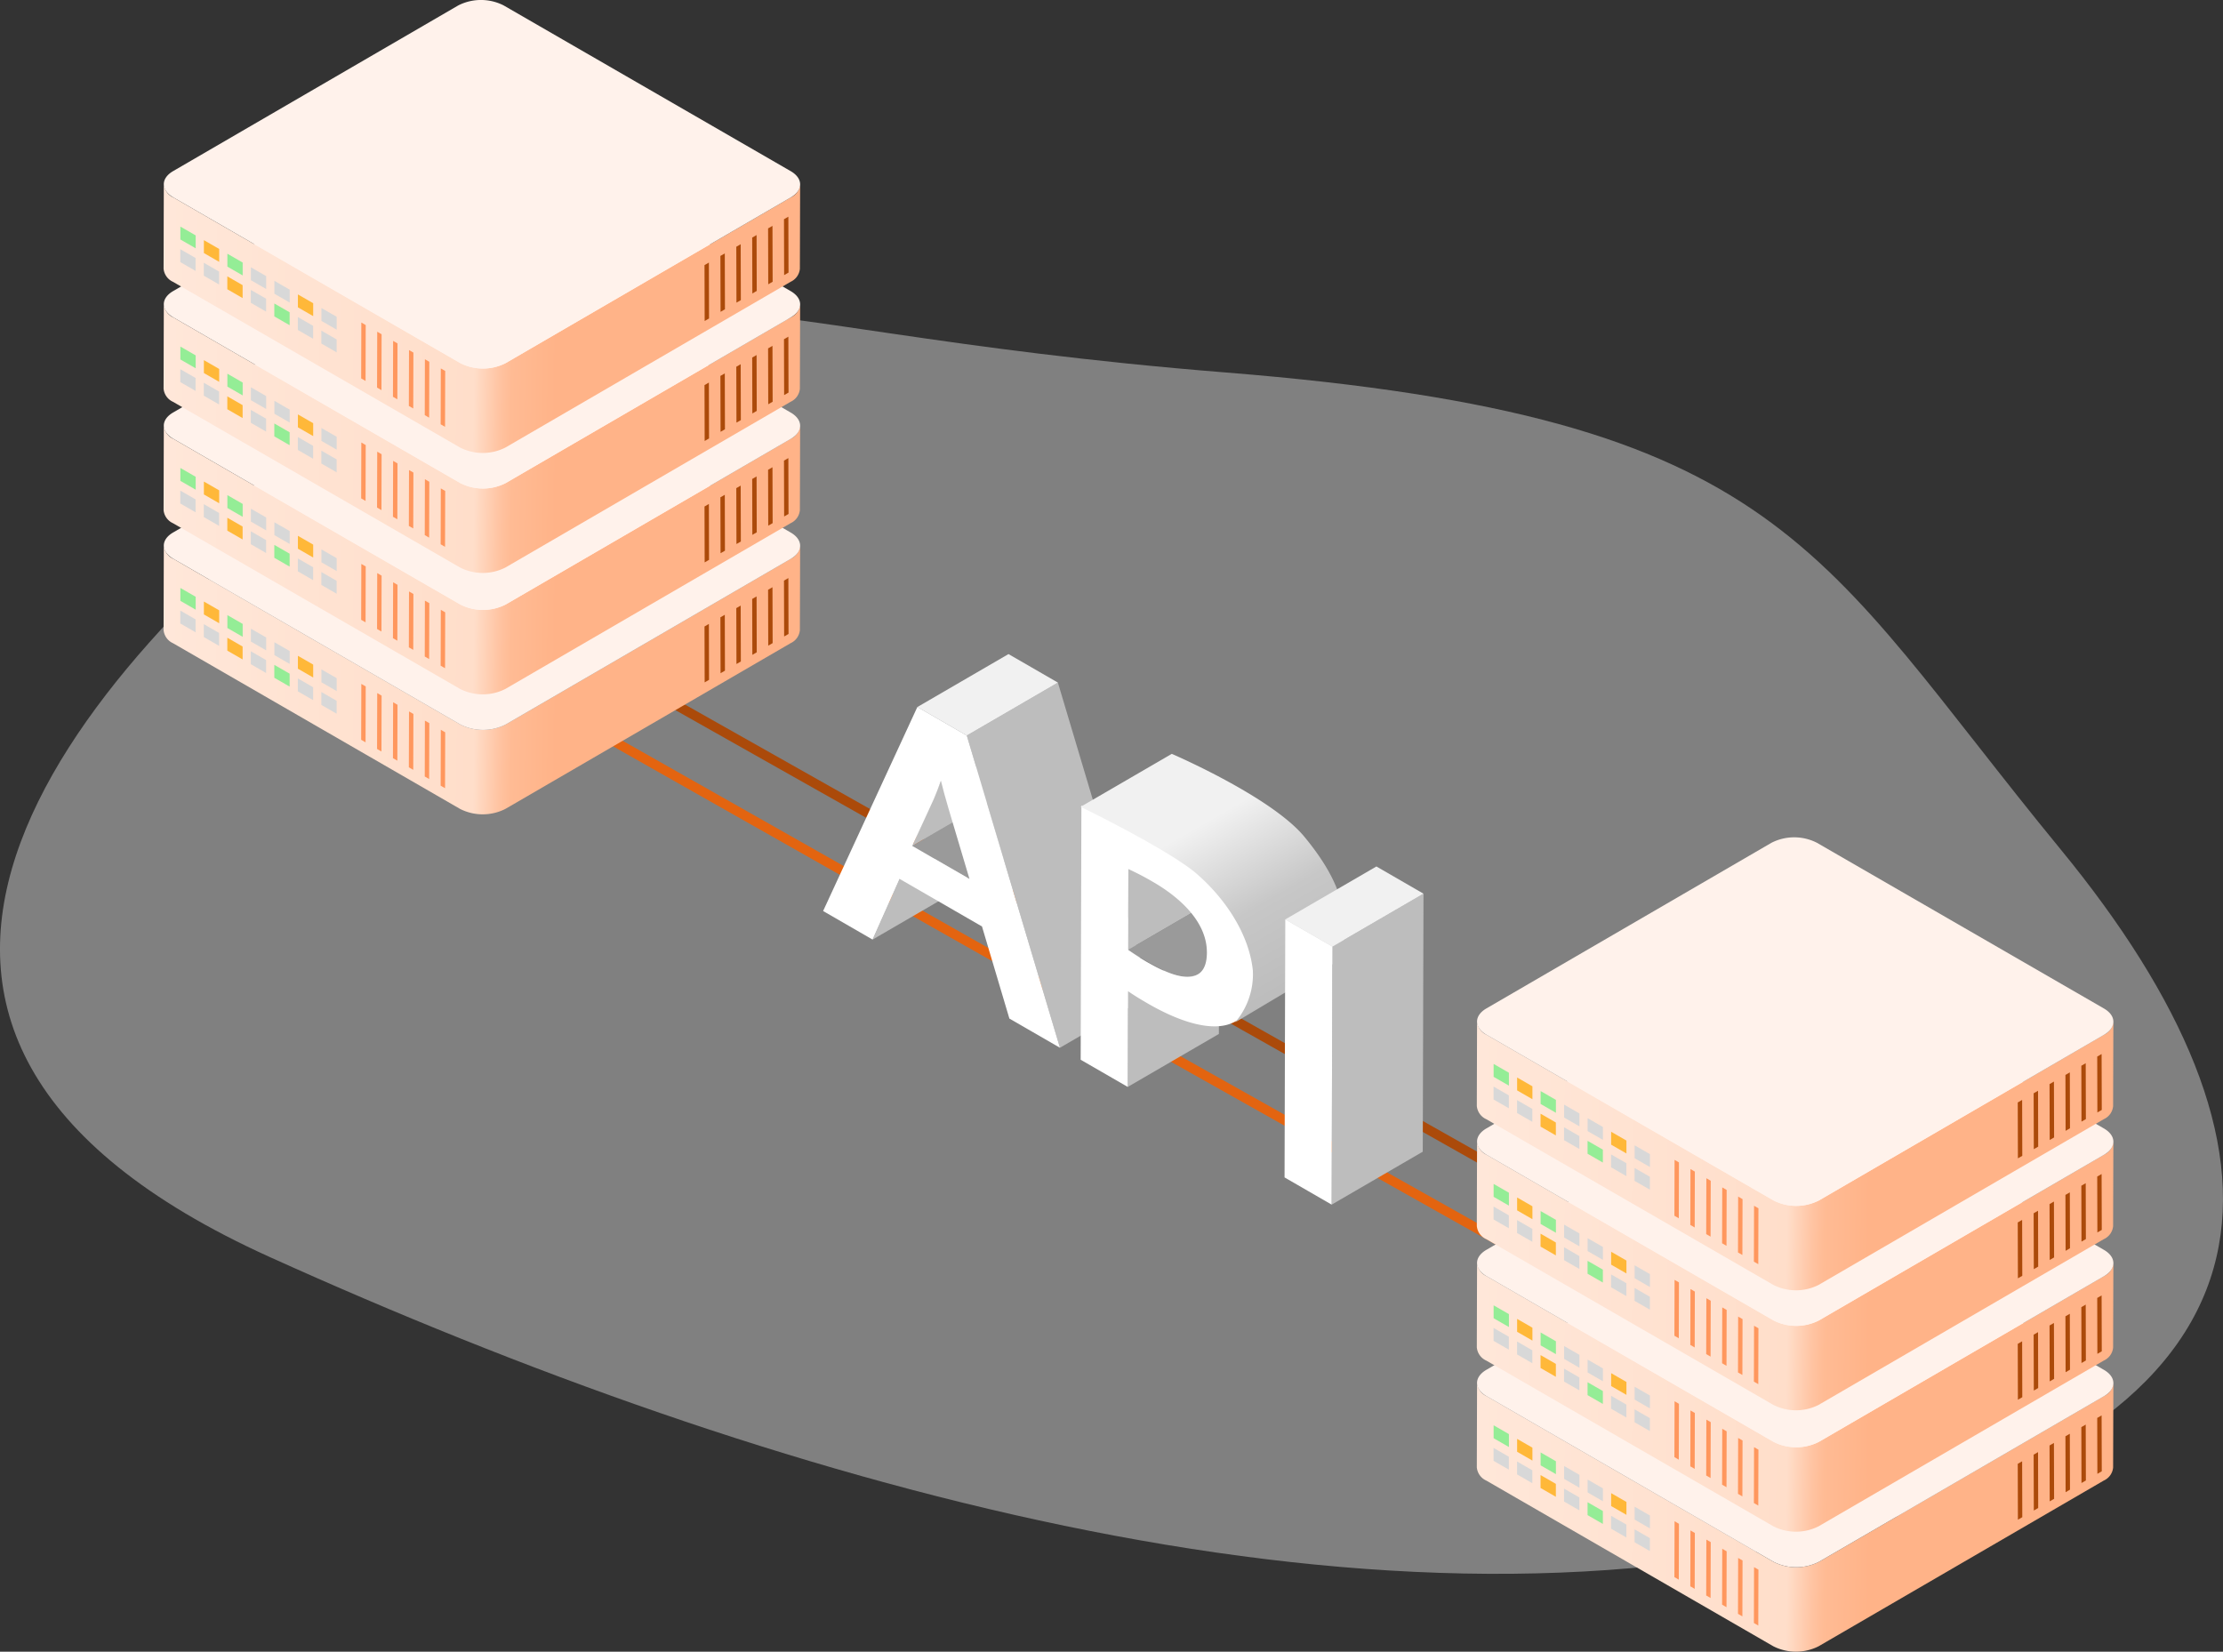 <svg xmlns="http://www.w3.org/2000/svg" xmlns:xlink="http://www.w3.org/1999/xlink" width="232.578" height="172.819" viewBox="0 0 232.578 172.819">
  <rect x="0" y="0" width="232.578" height="172.819" fill="#333333" stroke="none"/>
  <defs>
    <linearGradient id="linear-gradient" y1="0.24" x2="0.62" y2="0.244" gradientUnits="objectBoundingBox">
      <stop offset="0" stop-color="#ffe7d9"/>
      <stop offset="0.791" stop-color="#ffdeca"/>
      <stop offset="0.858" stop-color="#ffc3a1"/>
      <stop offset="0.887" stop-color="#ffbb94"/>
      <stop offset="1" stop-color="#ffb388"/>
    </linearGradient>
    <linearGradient id="linear-gradient-9" x1="0.5" y1="0.235" x2="0.867" y2="0.88" gradientUnits="objectBoundingBox">
      <stop offset="0" stop-color="#f1f1f1"/>
      <stop offset="0.502" stop-color="#c7c7c7"/>
      <stop offset="1" stop-color="#bbb"/>
    </linearGradient>
  </defs>
  <g id="img_api_integration" transform="translate(-6800.761 -110)">
    <path id="Path_101304" data-name="Path 101304" d="M-2241.612,974.538c-25.587-31.155-28.608-45.17-87.307-49.864s-60.513-15.529-91.015,8.357-61.351,60.532-9.007,84.2,114.69,41.649,163.884,28.936S-2216.025,1005.693-2241.612,974.538Z" transform="translate(9257.938 -775.699)" fill="#f2f2f2" opacity="0.4"/>
    <g id="Group_23700" data-name="Group 23700">
      <path id="Path_101297" data-name="Path 101297" d="M3807.841-7941.037,3903.4-7887.1" transform="translate(3061.232 8123.439)" fill="none" stroke="#ab4a0a" stroke-width="1"/>
      <path id="Path_101298" data-name="Path 101298" d="M3807.841-7941.037l38.232,21.509" transform="translate(3111.744 8159.487)" fill="none" stroke="#e36410" stroke-linecap="round" stroke-width="1"/>
      <path id="Path_101303" data-name="Path 101303" d="M3807.841-7941.037l49.235,27.893" transform="translate(3054.42 8127.058)" fill="none" stroke="#e36410" stroke-linecap="round" stroke-width="1"/>
      <g id="Group_23695" data-name="Group 23695" transform="translate(6955.271 197.613)">
        <g id="Group_23691" data-name="Group 23691" transform="translate(0 37.811)">
          <path id="Path_100710" data-name="Path 100710" d="M1164.817,884.529l-.026,8.835a1.669,1.669,0,0,1-.977,1.366l-29.829,17.336a5.238,5.238,0,0,1-4.75,0l-30.025-17.334a1.682,1.682,0,0,1-.991-1.386l.025-8.83a1.679,1.679,0,0,0,.991,1.382l30.025,17.336a5.238,5.238,0,0,0,4.75,0l29.829-17.336A1.669,1.669,0,0,0,1164.817,884.529Z" transform="translate(-1098.219 -865.241)" fill="url(#linear-gradient)"/>
          <path id="Path_100711" data-name="Path 100711" d="M1163.971,773.451c1.317.76,1.323,1.992.015,2.752l-29.83,17.335a5.235,5.235,0,0,1-4.75,0L1099.38,776.2c-1.316-.76-1.322-1.992-.016-2.751l29.83-17.335a5.235,5.235,0,0,1,4.751,0Z" transform="translate(-1098.364 -755.546)" fill="#fff2eb"/>
          <path id="Path_101300" data-name="Path 101300" d="M3703.315,8512.648l.017-5.847.459.265-.016,5.848Zm-1.663-.96.016-5.847.46.266-.017,5.847Zm-1.664-.96.017-5.847.46.265-.016,5.848Zm-1.663-.96.017-5.847.459.265-.017,5.847Zm-1.663-.961.017-5.847.459.266-.016,5.848Zm-1.663-.96.017-5.847.459.266-.016,5.847Z" transform="translate(-3674.327 -8468.253)" fill="#ff975d" stroke="rgba(0,0,0,0)" stroke-width="1"/>
          <path id="Path_101299" data-name="Path 101299" d="M3695,8507.066l.459-.266.016,5.847-.459.265Zm1.663-.961.46-.265.016,5.847-.459.266Zm1.663-.96.46-.266.017,5.848-.46.265Zm1.663-.96.459-.265.017,5.847-.459.266Zm1.663-.96.459-.266.017,5.847-.46.266Zm1.663-.96.459-.266.017,5.847-.46.266Z" transform="translate(-3638.406 -8479.326)" fill="#ab4a0a" stroke="rgba(0,0,0,0)" stroke-width="1"/>
          <path id="Path_100724" data-name="Path 100724" d="M1208.685,971.2l0,1.35,1.6.921,0-1.35Z" transform="translate(-1192.173 -938.974)" fill="#d8d8d8"/>
          <path id="Path_100725" data-name="Path 100725" d="M1192.231,961.7l0,1.35,1.6.921,0-1.35Z" transform="translate(-1178.178 -930.894)" fill="#ffb839"/>
          <path id="Path_100726" data-name="Path 100726" d="M1175.777,952.2l0,1.35,1.6.921,0-1.35Z" transform="translate(-1164.183 -922.814)" fill="#d8d8d8"/>
          <path id="Path_100727" data-name="Path 100727" d="M1159.32,942.7l0,1.35,1.6.922,0-1.35Z" transform="translate(-1150.185 -914.732)" fill="#d8d8d8"/>
          <path id="Path_100728" data-name="Path 100728" d="M1142.866,933.2l0,1.35,1.6.922,0-1.35Z" transform="translate(-1136.19 -906.652)" fill="#94ed96"/>
          <path id="Path_100729" data-name="Path 100729" d="M1126.412,923.7l0,1.35,1.6.922,0-1.35Z" transform="translate(-1122.195 -898.572)" fill="#ffb839"/>
          <path id="Path_100730" data-name="Path 100730" d="M1109.958,914.2l0,1.35,1.6.922,0-1.35Z" transform="translate(-1108.2 -890.492)" fill="#94ed96"/>
          <path id="Path_100731" data-name="Path 100731" d="M1208.64,987.02l0,1.351,1.6.921,0-1.351Z" transform="translate(-1192.134 -952.426)" fill="#d8d8d8"/>
          <path id="Path_100732" data-name="Path 100732" d="M1192.186,977.52l0,1.351,1.6.921,0-1.351Z" transform="translate(-1178.14 -944.346)" fill="#d8d8d8"/>
          <path id="Path_100733" data-name="Path 100733" d="M1175.732,968.021l0,1.351,1.6.921,0-1.351Z" transform="translate(-1164.145 -936.266)" fill="#94ed96"/>
          <path id="Path_100734" data-name="Path 100734" d="M1159.275,958.519l0,1.351,1.6.922,0-1.351Z" transform="translate(-1150.147 -928.185)" fill="#d8d8d8"/>
          <path id="Path_100735" data-name="Path 100735" d="M1142.821,949.02l0,1.351,1.6.922,0-1.351Z" transform="translate(-1136.152 -920.105)" fill="#ffb839"/>
          <path id="Path_100736" data-name="Path 100736" d="M1126.367,939.52l0,1.351,1.6.922,0-1.351Z" transform="translate(-1122.157 -912.025)" fill="#d8d8d8"/>
          <path id="Path_100737" data-name="Path 100737" d="M1109.913,930.02l0,1.351,1.6.922,0-1.351Z" transform="translate(-1108.162 -903.945)" fill="#d8d8d8"/>
        </g>
        <g id="Group_23692" data-name="Group 23692" transform="translate(0 25.257)">
          <path id="Path_100710-2" data-name="Path 100710" d="M1164.817,884.529l-.026,8.835a1.669,1.669,0,0,1-.977,1.366l-29.829,17.336a5.238,5.238,0,0,1-4.75,0l-30.025-17.334a1.682,1.682,0,0,1-.991-1.386l.025-8.83a1.679,1.679,0,0,0,.991,1.382l30.025,17.336a5.238,5.238,0,0,0,4.75,0l29.829-17.336A1.669,1.669,0,0,0,1164.817,884.529Z" transform="translate(-1098.219 -865.241)" fill="url(#linear-gradient)"/>
          <path id="Path_100711-2" data-name="Path 100711" d="M1163.971,773.451c1.317.76,1.323,1.992.015,2.752l-29.83,17.335a5.235,5.235,0,0,1-4.75,0L1099.38,776.2c-1.316-.76-1.322-1.992-.016-2.751l29.83-17.335a5.235,5.235,0,0,1,4.751,0Z" transform="translate(-1098.364 -755.546)" fill="#fff2eb"/>
          <path id="Path_101300-2" data-name="Path 101300" d="M3703.315,8512.648l.017-5.847.459.265-.016,5.848Zm-1.663-.96.016-5.847.46.266-.017,5.847Zm-1.664-.96.017-5.847.46.265-.016,5.848Zm-1.663-.96.017-5.847.459.265-.017,5.847Zm-1.663-.961.017-5.847.459.266-.016,5.848Zm-1.663-.96.017-5.847.459.266-.016,5.847Z" transform="translate(-3674.327 -8468.253)" fill="#ff975d" stroke="rgba(0,0,0,0)" stroke-width="1"/>
          <path id="Path_101299-2" data-name="Path 101299" d="M3695,8507.066l.459-.266.016,5.847-.459.265Zm1.663-.961.46-.265.016,5.847-.459.266Zm1.663-.96.46-.266.017,5.848-.46.265Zm1.663-.96.459-.265.017,5.847-.459.266Zm1.663-.96.459-.266.017,5.847-.46.266Zm1.663-.96.459-.266.017,5.847-.46.266Z" transform="translate(-3638.406 -8479.326)" fill="#ab4a0a" stroke="rgba(0,0,0,0)" stroke-width="1"/>
          <path id="Path_100724-2" data-name="Path 100724" d="M1208.685,971.2l0,1.35,1.6.921,0-1.35Z" transform="translate(-1192.173 -938.974)" fill="#d8d8d8"/>
          <path id="Path_100725-2" data-name="Path 100725" d="M1192.231,961.7l0,1.35,1.6.921,0-1.35Z" transform="translate(-1178.178 -930.894)" fill="#ffb839"/>
          <path id="Path_100726-2" data-name="Path 100726" d="M1175.777,952.2l0,1.35,1.6.921,0-1.35Z" transform="translate(-1164.183 -922.814)" fill="#d8d8d8"/>
          <path id="Path_100727-2" data-name="Path 100727" d="M1159.32,942.7l0,1.35,1.6.922,0-1.35Z" transform="translate(-1150.185 -914.732)" fill="#d8d8d8"/>
          <path id="Path_100728-2" data-name="Path 100728" d="M1142.866,933.2l0,1.35,1.6.922,0-1.35Z" transform="translate(-1136.19 -906.652)" fill="#94ed96"/>
          <path id="Path_100729-2" data-name="Path 100729" d="M1126.412,923.7l0,1.35,1.6.922,0-1.35Z" transform="translate(-1122.195 -898.572)" fill="#ffb839"/>
          <path id="Path_100730-2" data-name="Path 100730" d="M1109.958,914.2l0,1.35,1.6.922,0-1.35Z" transform="translate(-1108.2 -890.492)" fill="#94ed96"/>
          <path id="Path_100731-2" data-name="Path 100731" d="M1208.64,987.02l0,1.351,1.6.921,0-1.351Z" transform="translate(-1192.134 -952.426)" fill="#d8d8d8"/>
          <path id="Path_100732-2" data-name="Path 100732" d="M1192.186,977.52l0,1.351,1.6.921,0-1.351Z" transform="translate(-1178.14 -944.346)" fill="#d8d8d8"/>
          <path id="Path_100733-2" data-name="Path 100733" d="M1175.732,968.021l0,1.351,1.6.921,0-1.351Z" transform="translate(-1164.145 -936.266)" fill="#94ed96"/>
          <path id="Path_100734-2" data-name="Path 100734" d="M1159.275,958.519l0,1.351,1.6.922,0-1.351Z" transform="translate(-1150.147 -928.185)" fill="#d8d8d8"/>
          <path id="Path_100735-2" data-name="Path 100735" d="M1142.821,949.02l0,1.351,1.6.922,0-1.351Z" transform="translate(-1136.152 -920.105)" fill="#ffb839"/>
          <path id="Path_100736-2" data-name="Path 100736" d="M1126.367,939.52l0,1.351,1.6.922,0-1.351Z" transform="translate(-1122.157 -912.025)" fill="#d8d8d8"/>
          <path id="Path_100737-2" data-name="Path 100737" d="M1109.913,930.02l0,1.351,1.6.922,0-1.351Z" transform="translate(-1108.162 -903.945)" fill="#d8d8d8"/>
        </g>
        <g id="Group_23693" data-name="Group 23693" transform="translate(0 12.554)">
          <path id="Path_100710-3" data-name="Path 100710" d="M1164.817,884.529l-.026,8.835a1.669,1.669,0,0,1-.977,1.366l-29.829,17.336a5.238,5.238,0,0,1-4.75,0l-30.025-17.334a1.682,1.682,0,0,1-.991-1.386l.025-8.83a1.679,1.679,0,0,0,.991,1.382l30.025,17.336a5.238,5.238,0,0,0,4.75,0l29.829-17.336A1.669,1.669,0,0,0,1164.817,884.529Z" transform="translate(-1098.219 -865.241)" fill="url(#linear-gradient)"/>
          <path id="Path_100711-3" data-name="Path 100711" d="M1163.971,773.451c1.317.76,1.323,1.992.015,2.752l-29.83,17.335a5.235,5.235,0,0,1-4.75,0L1099.38,776.2c-1.316-.76-1.322-1.992-.016-2.751l29.83-17.335a5.235,5.235,0,0,1,4.751,0Z" transform="translate(-1098.364 -755.546)" fill="#fff2eb"/>
          <path id="Path_101300-3" data-name="Path 101300" d="M3703.315,8512.648l.017-5.847.459.265-.016,5.848Zm-1.663-.96.016-5.847.46.266-.017,5.847Zm-1.664-.96.017-5.847.46.265-.016,5.848Zm-1.663-.96.017-5.847.459.265-.017,5.847Zm-1.663-.961.017-5.847.459.266-.016,5.848Zm-1.663-.96.017-5.847.459.266-.016,5.847Z" transform="translate(-3674.327 -8468.253)" fill="#ff975d" stroke="rgba(0,0,0,0)" stroke-width="1"/>
          <path id="Path_101299-3" data-name="Path 101299" d="M3695,8507.066l.459-.266.016,5.847-.459.265Zm1.663-.961.46-.265.016,5.847-.459.266Zm1.663-.96.46-.266.017,5.848-.46.265Zm1.663-.96.459-.265.017,5.847-.459.266Zm1.663-.96.459-.266.017,5.847-.46.266Zm1.663-.96.459-.266.017,5.847-.46.266Z" transform="translate(-3638.406 -8479.326)" fill="#ab4a0a" stroke="rgba(0,0,0,0)" stroke-width="1"/>
          <path id="Path_100724-3" data-name="Path 100724" d="M1208.685,971.2l0,1.35,1.6.921,0-1.35Z" transform="translate(-1192.173 -938.974)" fill="#d8d8d8"/>
          <path id="Path_100725-3" data-name="Path 100725" d="M1192.231,961.7l0,1.35,1.6.921,0-1.35Z" transform="translate(-1178.178 -930.894)" fill="#ffb839"/>
          <path id="Path_100726-3" data-name="Path 100726" d="M1175.777,952.2l0,1.35,1.6.921,0-1.35Z" transform="translate(-1164.183 -922.814)" fill="#d8d8d8"/>
          <path id="Path_100727-3" data-name="Path 100727" d="M1159.32,942.7l0,1.35,1.6.922,0-1.35Z" transform="translate(-1150.185 -914.732)" fill="#d8d8d8"/>
          <path id="Path_100728-3" data-name="Path 100728" d="M1142.866,933.2l0,1.35,1.6.922,0-1.35Z" transform="translate(-1136.19 -906.652)" fill="#94ed96"/>
          <path id="Path_100729-3" data-name="Path 100729" d="M1126.412,923.7l0,1.35,1.6.922,0-1.35Z" transform="translate(-1122.195 -898.572)" fill="#ffb839"/>
          <path id="Path_100730-3" data-name="Path 100730" d="M1109.958,914.2l0,1.35,1.6.922,0-1.35Z" transform="translate(-1108.2 -890.492)" fill="#94ed96"/>
          <path id="Path_100731-3" data-name="Path 100731" d="M1208.64,987.02l0,1.351,1.6.921,0-1.351Z" transform="translate(-1192.134 -952.426)" fill="#d8d8d8"/>
          <path id="Path_100732-3" data-name="Path 100732" d="M1192.186,977.52l0,1.351,1.6.921,0-1.351Z" transform="translate(-1178.14 -944.346)" fill="#d8d8d8"/>
          <path id="Path_100733-3" data-name="Path 100733" d="M1175.732,968.021l0,1.351,1.6.921,0-1.351Z" transform="translate(-1164.145 -936.266)" fill="#94ed96"/>
          <path id="Path_100734-3" data-name="Path 100734" d="M1159.275,958.519l0,1.351,1.6.922,0-1.351Z" transform="translate(-1150.147 -928.185)" fill="#d8d8d8"/>
          <path id="Path_100735-3" data-name="Path 100735" d="M1142.821,949.02l0,1.351,1.6.922,0-1.351Z" transform="translate(-1136.152 -920.105)" fill="#ffb839"/>
          <path id="Path_100736-3" data-name="Path 100736" d="M1126.367,939.52l0,1.351,1.6.922,0-1.351Z" transform="translate(-1122.157 -912.025)" fill="#d8d8d8"/>
          <path id="Path_100737-3" data-name="Path 100737" d="M1109.913,930.02l0,1.351,1.6.922,0-1.351Z" transform="translate(-1108.162 -903.945)" fill="#d8d8d8"/>
        </g>
        <g id="Group_23694" data-name="Group 23694" transform="translate(0 0)">
          <path id="Path_100710-4" data-name="Path 100710" d="M1164.817,884.529l-.026,8.835a1.669,1.669,0,0,1-.977,1.366l-29.829,17.336a5.238,5.238,0,0,1-4.75,0l-30.025-17.334a1.682,1.682,0,0,1-.991-1.386l.025-8.83a1.679,1.679,0,0,0,.991,1.382l30.025,17.336a5.238,5.238,0,0,0,4.75,0l29.829-17.336A1.669,1.669,0,0,0,1164.817,884.529Z" transform="translate(-1098.219 -865.241)" fill="url(#linear-gradient)"/>
          <path id="Path_100711-4" data-name="Path 100711" d="M1163.971,773.451c1.317.76,1.323,1.992.015,2.752l-29.83,17.335a5.235,5.235,0,0,1-4.75,0L1099.38,776.2c-1.316-.76-1.322-1.992-.016-2.751l29.83-17.335a5.235,5.235,0,0,1,4.751,0Z" transform="translate(-1098.364 -755.546)" fill="#fff2eb"/>
          <path id="Path_101300-4" data-name="Path 101300" d="M3703.315,8512.648l.017-5.847.459.265-.016,5.848Zm-1.663-.96.016-5.847.46.266-.017,5.847Zm-1.664-.96.017-5.847.46.265-.016,5.848Zm-1.663-.96.017-5.847.459.265-.017,5.847Zm-1.663-.961.017-5.847.459.266-.016,5.848Zm-1.663-.96.017-5.847.459.266-.016,5.847Z" transform="translate(-3674.327 -8468.253)" fill="#ff975d" stroke="rgba(0,0,0,0)" stroke-width="1"/>
          <path id="Path_101299-4" data-name="Path 101299" d="M3695,8507.066l.459-.266.016,5.847-.459.265Zm1.663-.961.46-.265.016,5.847-.459.266Zm1.663-.96.46-.266.017,5.848-.46.265Zm1.663-.96.459-.265.017,5.847-.459.266Zm1.663-.96.459-.266.017,5.847-.46.266Zm1.663-.96.459-.266.017,5.847-.46.266Z" transform="translate(-3638.406 -8479.326)" fill="#ab4a0a" stroke="rgba(0,0,0,0)" stroke-width="1"/>
          <path id="Path_100724-4" data-name="Path 100724" d="M1208.685,971.2l0,1.35,1.6.921,0-1.35Z" transform="translate(-1192.173 -938.974)" fill="#d8d8d8"/>
          <path id="Path_100725-4" data-name="Path 100725" d="M1192.231,961.7l0,1.35,1.6.921,0-1.35Z" transform="translate(-1178.178 -930.894)" fill="#ffb839"/>
          <path id="Path_100726-4" data-name="Path 100726" d="M1175.777,952.2l0,1.35,1.6.921,0-1.35Z" transform="translate(-1164.183 -922.814)" fill="#d8d8d8"/>
          <path id="Path_100727-4" data-name="Path 100727" d="M1159.32,942.7l0,1.35,1.6.922,0-1.35Z" transform="translate(-1150.185 -914.732)" fill="#d8d8d8"/>
          <path id="Path_100728-4" data-name="Path 100728" d="M1142.866,933.2l0,1.35,1.6.922,0-1.35Z" transform="translate(-1136.19 -906.652)" fill="#94ed96"/>
          <path id="Path_100729-4" data-name="Path 100729" d="M1126.412,923.7l0,1.35,1.6.922,0-1.35Z" transform="translate(-1122.195 -898.572)" fill="#ffb839"/>
          <path id="Path_100730-4" data-name="Path 100730" d="M1109.958,914.2l0,1.35,1.6.922,0-1.35Z" transform="translate(-1108.2 -890.492)" fill="#94ed96"/>
          <path id="Path_100731-4" data-name="Path 100731" d="M1208.64,987.02l0,1.351,1.6.921,0-1.351Z" transform="translate(-1192.134 -952.426)" fill="#d8d8d8"/>
          <path id="Path_100732-4" data-name="Path 100732" d="M1192.186,977.52l0,1.351,1.6.921,0-1.351Z" transform="translate(-1178.14 -944.346)" fill="#d8d8d8"/>
          <path id="Path_100733-4" data-name="Path 100733" d="M1175.732,968.021l0,1.351,1.6.921,0-1.351Z" transform="translate(-1164.145 -936.266)" fill="#94ed96"/>
          <path id="Path_100734-4" data-name="Path 100734" d="M1159.275,958.519l0,1.351,1.6.922,0-1.351Z" transform="translate(-1150.147 -928.185)" fill="#d8d8d8"/>
          <path id="Path_100735-4" data-name="Path 100735" d="M1142.821,949.02l0,1.351,1.6.922,0-1.351Z" transform="translate(-1136.152 -920.105)" fill="#ffb839"/>
          <path id="Path_100736-4" data-name="Path 100736" d="M1126.367,939.52l0,1.351,1.6.922,0-1.351Z" transform="translate(-1122.157 -912.025)" fill="#d8d8d8"/>
          <path id="Path_100737-4" data-name="Path 100737" d="M1109.913,930.02l0,1.351,1.6.922,0-1.351Z" transform="translate(-1108.162 -903.945)" fill="#d8d8d8"/>
        </g>
      </g>
      <g id="Group_23696" data-name="Group 23696" transform="translate(6817.875 110)">
        <g id="Group_23691-2" data-name="Group 23691" transform="translate(0 37.811)">
          <path id="Path_100710-5" data-name="Path 100710" d="M1164.817,884.529l-.026,8.835a1.669,1.669,0,0,1-.977,1.366l-29.829,17.336a5.238,5.238,0,0,1-4.75,0l-30.025-17.334a1.682,1.682,0,0,1-.991-1.386l.025-8.83a1.679,1.679,0,0,0,.991,1.382l30.025,17.336a5.238,5.238,0,0,0,4.75,0l29.829-17.336A1.669,1.669,0,0,0,1164.817,884.529Z" transform="translate(-1098.219 -865.241)" fill="url(#linear-gradient)"/>
          <path id="Path_100711-5" data-name="Path 100711" d="M1163.971,773.451c1.317.76,1.323,1.992.015,2.752l-29.83,17.335a5.235,5.235,0,0,1-4.75,0L1099.38,776.2c-1.316-.76-1.322-1.992-.016-2.751l29.83-17.335a5.235,5.235,0,0,1,4.751,0Z" transform="translate(-1098.364 -755.546)" fill="#fff2eb"/>
          <path id="Path_101300-5" data-name="Path 101300" d="M3703.315,8512.648l.017-5.847.459.265-.016,5.848Zm-1.663-.96.016-5.847.46.266-.017,5.847Zm-1.664-.96.017-5.847.46.265-.016,5.848Zm-1.663-.96.017-5.847.459.265-.017,5.847Zm-1.663-.961.017-5.847.459.266-.016,5.848Zm-1.663-.96.017-5.847.459.266-.016,5.847Z" transform="translate(-3674.327 -8468.253)" fill="#ff975d" stroke="rgba(0,0,0,0)" stroke-width="1"/>
          <path id="Path_101299-5" data-name="Path 101299" d="M3695,8507.066l.459-.266.016,5.847-.459.265Zm1.663-.961.46-.265.016,5.847-.459.266Zm1.663-.96.46-.266.017,5.848-.46.265Zm1.663-.96.459-.265.017,5.847-.459.266Zm1.663-.96.459-.266.017,5.847-.46.266Zm1.663-.96.459-.266.017,5.847-.46.266Z" transform="translate(-3638.406 -8479.326)" fill="#ab4a0a" stroke="rgba(0,0,0,0)" stroke-width="1"/>
          <path id="Path_100724-5" data-name="Path 100724" d="M1208.685,971.2l0,1.35,1.6.921,0-1.35Z" transform="translate(-1192.173 -938.974)" fill="#d8d8d8"/>
          <path id="Path_100725-5" data-name="Path 100725" d="M1192.231,961.7l0,1.35,1.6.921,0-1.35Z" transform="translate(-1178.178 -930.894)" fill="#ffb839"/>
          <path id="Path_100726-5" data-name="Path 100726" d="M1175.777,952.2l0,1.35,1.6.921,0-1.35Z" transform="translate(-1164.183 -922.814)" fill="#d8d8d8"/>
          <path id="Path_100727-5" data-name="Path 100727" d="M1159.32,942.7l0,1.35,1.6.922,0-1.35Z" transform="translate(-1150.185 -914.732)" fill="#d8d8d8"/>
          <path id="Path_100728-5" data-name="Path 100728" d="M1142.866,933.2l0,1.35,1.6.922,0-1.35Z" transform="translate(-1136.19 -906.652)" fill="#94ed96"/>
          <path id="Path_100729-5" data-name="Path 100729" d="M1126.412,923.7l0,1.35,1.6.922,0-1.35Z" transform="translate(-1122.195 -898.572)" fill="#ffb839"/>
          <path id="Path_100730-5" data-name="Path 100730" d="M1109.958,914.2l0,1.35,1.6.922,0-1.35Z" transform="translate(-1108.2 -890.492)" fill="#94ed96"/>
          <path id="Path_100731-5" data-name="Path 100731" d="M1208.64,987.02l0,1.351,1.6.921,0-1.351Z" transform="translate(-1192.134 -952.426)" fill="#d8d8d8"/>
          <path id="Path_100732-5" data-name="Path 100732" d="M1192.186,977.52l0,1.351,1.6.921,0-1.351Z" transform="translate(-1178.14 -944.346)" fill="#d8d8d8"/>
          <path id="Path_100733-5" data-name="Path 100733" d="M1175.732,968.021l0,1.351,1.6.921,0-1.351Z" transform="translate(-1164.145 -936.266)" fill="#94ed96"/>
          <path id="Path_100734-5" data-name="Path 100734" d="M1159.275,958.519l0,1.351,1.6.922,0-1.351Z" transform="translate(-1150.147 -928.185)" fill="#d8d8d8"/>
          <path id="Path_100735-5" data-name="Path 100735" d="M1142.821,949.02l0,1.351,1.6.922,0-1.351Z" transform="translate(-1136.152 -920.105)" fill="#ffb839"/>
          <path id="Path_100736-5" data-name="Path 100736" d="M1126.367,939.52l0,1.351,1.6.922,0-1.351Z" transform="translate(-1122.157 -912.025)" fill="#d8d8d8"/>
          <path id="Path_100737-5" data-name="Path 100737" d="M1109.913,930.02l0,1.351,1.6.922,0-1.351Z" transform="translate(-1108.162 -903.945)" fill="#d8d8d8"/>
        </g>
        <g id="Group_23692-2" data-name="Group 23692" transform="translate(0 25.257)">
          <path id="Path_100710-6" data-name="Path 100710" d="M1164.817,884.529l-.026,8.835a1.669,1.669,0,0,1-.977,1.366l-29.829,17.336a5.238,5.238,0,0,1-4.75,0l-30.025-17.334a1.682,1.682,0,0,1-.991-1.386l.025-8.83a1.679,1.679,0,0,0,.991,1.382l30.025,17.336a5.238,5.238,0,0,0,4.75,0l29.829-17.336A1.669,1.669,0,0,0,1164.817,884.529Z" transform="translate(-1098.219 -865.241)" fill="url(#linear-gradient)"/>
          <path id="Path_100711-6" data-name="Path 100711" d="M1163.971,773.451c1.317.76,1.323,1.992.015,2.752l-29.83,17.335a5.235,5.235,0,0,1-4.75,0L1099.38,776.2c-1.316-.76-1.322-1.992-.016-2.751l29.83-17.335a5.235,5.235,0,0,1,4.751,0Z" transform="translate(-1098.364 -755.546)" fill="#fff2eb"/>
          <path id="Path_101300-6" data-name="Path 101300" d="M3703.315,8512.648l.017-5.847.459.265-.016,5.848Zm-1.663-.96.016-5.847.46.266-.017,5.847Zm-1.664-.96.017-5.847.46.265-.016,5.848Zm-1.663-.96.017-5.847.459.265-.017,5.847Zm-1.663-.961.017-5.847.459.266-.016,5.848Zm-1.663-.96.017-5.847.459.266-.016,5.847Z" transform="translate(-3674.327 -8468.253)" fill="#ff975d" stroke="rgba(0,0,0,0)" stroke-width="1"/>
          <path id="Path_101299-6" data-name="Path 101299" d="M3695,8507.066l.459-.266.016,5.847-.459.265Zm1.663-.961.46-.265.016,5.847-.459.266Zm1.663-.96.46-.266.017,5.848-.46.265Zm1.663-.96.459-.265.017,5.847-.459.266Zm1.663-.96.459-.266.017,5.847-.46.266Zm1.663-.96.459-.266.017,5.847-.46.266Z" transform="translate(-3638.406 -8479.326)" fill="#ab4a0a" stroke="rgba(0,0,0,0)" stroke-width="1"/>
          <path id="Path_100724-6" data-name="Path 100724" d="M1208.685,971.2l0,1.35,1.6.921,0-1.35Z" transform="translate(-1192.173 -938.974)" fill="#d8d8d8"/>
          <path id="Path_100725-6" data-name="Path 100725" d="M1192.231,961.7l0,1.35,1.6.921,0-1.35Z" transform="translate(-1178.178 -930.894)" fill="#ffb839"/>
          <path id="Path_100726-6" data-name="Path 100726" d="M1175.777,952.2l0,1.35,1.6.921,0-1.35Z" transform="translate(-1164.183 -922.814)" fill="#d8d8d8"/>
          <path id="Path_100727-6" data-name="Path 100727" d="M1159.32,942.7l0,1.35,1.6.922,0-1.35Z" transform="translate(-1150.185 -914.732)" fill="#d8d8d8"/>
          <path id="Path_100728-6" data-name="Path 100728" d="M1142.866,933.2l0,1.35,1.6.922,0-1.35Z" transform="translate(-1136.19 -906.652)" fill="#94ed96"/>
          <path id="Path_100729-6" data-name="Path 100729" d="M1126.412,923.7l0,1.35,1.6.922,0-1.35Z" transform="translate(-1122.195 -898.572)" fill="#ffb839"/>
          <path id="Path_100730-6" data-name="Path 100730" d="M1109.958,914.2l0,1.35,1.6.922,0-1.35Z" transform="translate(-1108.2 -890.492)" fill="#94ed96"/>
          <path id="Path_100731-6" data-name="Path 100731" d="M1208.64,987.02l0,1.351,1.6.921,0-1.351Z" transform="translate(-1192.134 -952.426)" fill="#d8d8d8"/>
          <path id="Path_100732-6" data-name="Path 100732" d="M1192.186,977.52l0,1.351,1.6.921,0-1.351Z" transform="translate(-1178.14 -944.346)" fill="#d8d8d8"/>
          <path id="Path_100733-6" data-name="Path 100733" d="M1175.732,968.021l0,1.351,1.6.921,0-1.351Z" transform="translate(-1164.145 -936.266)" fill="#94ed96"/>
          <path id="Path_100734-6" data-name="Path 100734" d="M1159.275,958.519l0,1.351,1.6.922,0-1.351Z" transform="translate(-1150.147 -928.185)" fill="#d8d8d8"/>
          <path id="Path_100735-6" data-name="Path 100735" d="M1142.821,949.02l0,1.351,1.6.922,0-1.351Z" transform="translate(-1136.152 -920.105)" fill="#ffb839"/>
          <path id="Path_100736-6" data-name="Path 100736" d="M1126.367,939.52l0,1.351,1.6.922,0-1.351Z" transform="translate(-1122.157 -912.025)" fill="#d8d8d8"/>
          <path id="Path_100737-6" data-name="Path 100737" d="M1109.913,930.02l0,1.351,1.6.922,0-1.351Z" transform="translate(-1108.162 -903.945)" fill="#d8d8d8"/>
        </g>
        <g id="Group_23693-2" data-name="Group 23693" transform="translate(0 12.554)">
          <path id="Path_100710-7" data-name="Path 100710" d="M1164.817,884.529l-.026,8.835a1.669,1.669,0,0,1-.977,1.366l-29.829,17.336a5.238,5.238,0,0,1-4.75,0l-30.025-17.334a1.682,1.682,0,0,1-.991-1.386l.025-8.83a1.679,1.679,0,0,0,.991,1.382l30.025,17.336a5.238,5.238,0,0,0,4.75,0l29.829-17.336A1.669,1.669,0,0,0,1164.817,884.529Z" transform="translate(-1098.219 -865.241)" fill="url(#linear-gradient)"/>
          <path id="Path_100711-7" data-name="Path 100711" d="M1163.971,773.451c1.317.76,1.323,1.992.015,2.752l-29.83,17.335a5.235,5.235,0,0,1-4.75,0L1099.38,776.2c-1.316-.76-1.322-1.992-.016-2.751l29.83-17.335a5.235,5.235,0,0,1,4.751,0Z" transform="translate(-1098.364 -755.546)" fill="#fff2eb"/>
          <path id="Path_101300-7" data-name="Path 101300" d="M3703.315,8512.648l.017-5.847.459.265-.016,5.848Zm-1.663-.96.016-5.847.46.266-.017,5.847Zm-1.664-.96.017-5.847.46.265-.016,5.848Zm-1.663-.96.017-5.847.459.265-.017,5.847Zm-1.663-.961.017-5.847.459.266-.016,5.848Zm-1.663-.96.017-5.847.459.266-.016,5.847Z" transform="translate(-3674.327 -8468.253)" fill="#ff975d" stroke="rgba(0,0,0,0)" stroke-width="1"/>
          <path id="Path_101299-7" data-name="Path 101299" d="M3695,8507.066l.459-.266.016,5.847-.459.265Zm1.663-.961.46-.265.016,5.847-.459.266Zm1.663-.96.46-.266.017,5.848-.46.265Zm1.663-.96.459-.265.017,5.847-.459.266Zm1.663-.96.459-.266.017,5.847-.46.266Zm1.663-.96.459-.266.017,5.847-.46.266Z" transform="translate(-3638.406 -8479.326)" fill="#ab4a0a" stroke="rgba(0,0,0,0)" stroke-width="1"/>
          <path id="Path_100724-7" data-name="Path 100724" d="M1208.685,971.2l0,1.35,1.6.921,0-1.35Z" transform="translate(-1192.173 -938.974)" fill="#d8d8d8"/>
          <path id="Path_100725-7" data-name="Path 100725" d="M1192.231,961.7l0,1.35,1.6.921,0-1.35Z" transform="translate(-1178.178 -930.894)" fill="#ffb839"/>
          <path id="Path_100726-7" data-name="Path 100726" d="M1175.777,952.2l0,1.35,1.6.921,0-1.35Z" transform="translate(-1164.183 -922.814)" fill="#d8d8d8"/>
          <path id="Path_100727-7" data-name="Path 100727" d="M1159.32,942.7l0,1.35,1.6.922,0-1.35Z" transform="translate(-1150.185 -914.732)" fill="#d8d8d8"/>
          <path id="Path_100728-7" data-name="Path 100728" d="M1142.866,933.2l0,1.35,1.6.922,0-1.35Z" transform="translate(-1136.19 -906.652)" fill="#94ed96"/>
          <path id="Path_100729-7" data-name="Path 100729" d="M1126.412,923.7l0,1.35,1.6.922,0-1.35Z" transform="translate(-1122.195 -898.572)" fill="#ffb839"/>
          <path id="Path_100730-7" data-name="Path 100730" d="M1109.958,914.2l0,1.35,1.6.922,0-1.35Z" transform="translate(-1108.2 -890.492)" fill="#94ed96"/>
          <path id="Path_100731-7" data-name="Path 100731" d="M1208.64,987.02l0,1.351,1.6.921,0-1.351Z" transform="translate(-1192.134 -952.426)" fill="#d8d8d8"/>
          <path id="Path_100732-7" data-name="Path 100732" d="M1192.186,977.52l0,1.351,1.6.921,0-1.351Z" transform="translate(-1178.14 -944.346)" fill="#d8d8d8"/>
          <path id="Path_100733-7" data-name="Path 100733" d="M1175.732,968.021l0,1.351,1.6.921,0-1.351Z" transform="translate(-1164.145 -936.266)" fill="#94ed96"/>
          <path id="Path_100734-7" data-name="Path 100734" d="M1159.275,958.519l0,1.351,1.6.922,0-1.351Z" transform="translate(-1150.147 -928.185)" fill="#d8d8d8"/>
          <path id="Path_100735-7" data-name="Path 100735" d="M1142.821,949.02l0,1.351,1.6.922,0-1.351Z" transform="translate(-1136.152 -920.105)" fill="#ffb839"/>
          <path id="Path_100736-7" data-name="Path 100736" d="M1126.367,939.52l0,1.351,1.6.922,0-1.351Z" transform="translate(-1122.157 -912.025)" fill="#d8d8d8"/>
          <path id="Path_100737-7" data-name="Path 100737" d="M1109.913,930.02l0,1.351,1.6.922,0-1.351Z" transform="translate(-1108.162 -903.945)" fill="#d8d8d8"/>
        </g>
        <g id="Group_23694-2" data-name="Group 23694">
          <path id="Path_100710-8" data-name="Path 100710" d="M1164.817,884.529l-.026,8.835a1.669,1.669,0,0,1-.977,1.366l-29.829,17.336a5.238,5.238,0,0,1-4.75,0l-30.025-17.334a1.682,1.682,0,0,1-.991-1.386l.025-8.83a1.679,1.679,0,0,0,.991,1.382l30.025,17.336a5.238,5.238,0,0,0,4.75,0l29.829-17.336A1.669,1.669,0,0,0,1164.817,884.529Z" transform="translate(-1098.219 -865.241)" fill="url(#linear-gradient)"/>
          <path id="Path_100711-8" data-name="Path 100711" d="M1163.971,773.451c1.317.76,1.323,1.992.015,2.752l-29.83,17.335a5.235,5.235,0,0,1-4.75,0L1099.38,776.2c-1.316-.76-1.322-1.992-.016-2.751l29.83-17.335a5.235,5.235,0,0,1,4.751,0Z" transform="translate(-1098.364 -755.546)" fill="#fff2eb"/>
          <path id="Path_101300-8" data-name="Path 101300" d="M3703.315,8512.648l.017-5.847.459.265-.016,5.848Zm-1.663-.96.016-5.847.46.266-.017,5.847Zm-1.664-.96.017-5.847.46.265-.016,5.848Zm-1.663-.96.017-5.847.459.265-.017,5.847Zm-1.663-.961.017-5.847.459.266-.016,5.848Zm-1.663-.96.017-5.847.459.266-.016,5.847Z" transform="translate(-3674.327 -8468.253)" fill="#ff975d" stroke="rgba(0,0,0,0)" stroke-width="1"/>
          <path id="Path_101299-8" data-name="Path 101299" d="M3695,8507.066l.459-.266.016,5.847-.459.265Zm1.663-.961.46-.265.016,5.847-.459.266Zm1.663-.96.46-.266.017,5.848-.46.265Zm1.663-.96.459-.265.017,5.847-.459.266Zm1.663-.96.459-.266.017,5.847-.46.266Zm1.663-.96.459-.266.017,5.847-.46.266Z" transform="translate(-3638.406 -8479.326)" fill="#ab4a0a" stroke="rgba(0,0,0,0)" stroke-width="1"/>
          <path id="Path_100724-8" data-name="Path 100724" d="M1208.685,971.2l0,1.35,1.6.921,0-1.35Z" transform="translate(-1192.173 -938.974)" fill="#d8d8d8"/>
          <path id="Path_100725-8" data-name="Path 100725" d="M1192.231,961.7l0,1.35,1.6.921,0-1.35Z" transform="translate(-1178.178 -930.894)" fill="#ffb839"/>
          <path id="Path_100726-8" data-name="Path 100726" d="M1175.777,952.2l0,1.35,1.6.921,0-1.35Z" transform="translate(-1164.183 -922.814)" fill="#d8d8d8"/>
          <path id="Path_100727-8" data-name="Path 100727" d="M1159.32,942.7l0,1.35,1.6.922,0-1.35Z" transform="translate(-1150.185 -914.732)" fill="#d8d8d8"/>
          <path id="Path_100728-8" data-name="Path 100728" d="M1142.866,933.2l0,1.35,1.6.922,0-1.35Z" transform="translate(-1136.19 -906.652)" fill="#94ed96"/>
          <path id="Path_100729-8" data-name="Path 100729" d="M1126.412,923.7l0,1.35,1.6.922,0-1.35Z" transform="translate(-1122.195 -898.572)" fill="#ffb839"/>
          <path id="Path_100730-8" data-name="Path 100730" d="M1109.958,914.2l0,1.35,1.6.922,0-1.35Z" transform="translate(-1108.2 -890.492)" fill="#94ed96"/>
          <path id="Path_100731-8" data-name="Path 100731" d="M1208.64,987.02l0,1.351,1.6.921,0-1.351Z" transform="translate(-1192.134 -952.426)" fill="#d8d8d8"/>
          <path id="Path_100732-8" data-name="Path 100732" d="M1192.186,977.52l0,1.351,1.6.921,0-1.351Z" transform="translate(-1178.14 -944.346)" fill="#d8d8d8"/>
          <path id="Path_100733-8" data-name="Path 100733" d="M1175.732,968.021l0,1.351,1.6.921,0-1.351Z" transform="translate(-1164.145 -936.266)" fill="#94ed96"/>
          <path id="Path_100734-8" data-name="Path 100734" d="M1159.275,958.519l0,1.351,1.6.922,0-1.351Z" transform="translate(-1150.147 -928.185)" fill="#d8d8d8"/>
          <path id="Path_100735-8" data-name="Path 100735" d="M1142.821,949.02l0,1.351,1.6.922,0-1.351Z" transform="translate(-1136.152 -920.105)" fill="#ffb839"/>
          <path id="Path_100736-8" data-name="Path 100736" d="M1126.367,939.52l0,1.351,1.6.922,0-1.351Z" transform="translate(-1122.157 -912.025)" fill="#d8d8d8"/>
          <path id="Path_100737-8" data-name="Path 100737" d="M1109.913,930.02l0,1.351,1.6.922,0-1.351Z" transform="translate(-1108.162 -903.945)" fill="#d8d8d8"/>
        </g>
      </g>
      <g id="Group_30701" data-name="Group 30701" transform="translate(6886.879 178.436)">
        <path id="Path_95510" data-name="Path 95510" d="M458.033,464.731l9.533-5.54-2.829,6.348-9.534,5.54Z" transform="translate(-450.03 -441.204)" fill="#bdbdbd"/>
        <path id="Path_95511" data-name="Path 95511" d="M462.037,459.057l9.533-5.54,5.981,3.453-9.533,5.54Z" transform="translate(-452.706 -438.983)" fill="#9a9a9a"/>
        <path id="Path_95512" data-name="Path 95512" d="M465.032,449.075l8.793-3.637-2.255,4.916-9.533,5.54Z" transform="translate(-452.706 -435.82)" fill="#bdbdbd"/>
        <path id="Path_95513" data-name="Path 95513" d="M471.4,440.076l9.533-5.54,9.747,32.669-9.533,5.54Z" transform="translate(-456.372 -431.552)" fill="#bdbdbd"/>
        <path id="Path_95514" data-name="Path 95514" d="M462.908,435.172l9.533-5.54,5.169,2.984-9.533,5.54Z" transform="translate(-453.047 -429.631)" fill="#f1f1f1"/>
        <path id="Path_95515" data-name="Path 95515" d="M461.732,441.72l9.747,32.669-5.29-3.054-2.866-9.637-8.619-4.976-2.83,6.348-5.173-2.987,9.861-21.348Zm-5.7,11.55,5.981,3.453-2.215-7.436c-.3-1.006-.548-1.942-.771-2.836-.248.692-.492,1.316-.74,1.9l-2.255,4.916" transform="translate(-446.702 -433.197)" fill="#fff"/>
        <path id="Path_95516" data-name="Path 95516" d="M499.109,484.032l9.533-5.54-.028,10.018-9.533,5.54Z" transform="translate(-467.208 -448.761)" fill="#bdbdbd"/>
        <path id="Path_95517" data-name="Path 95517" d="M499.171,463.035l9.533-5.54-.024,8.45-9.533,5.54Z" transform="translate(-467.234 -440.539)" fill="#bdbdbd"/>
        <path id="Path_95518" data-name="Path 95518" d="M499.147,476.921l9.533-5.54a15.158,15.158,0,0,0,3.994,2.3,7.584,7.584,0,0,0,3.29.282l-9.533,5.54a3.3,3.3,0,0,1-2.032.13C503,479.423,499.132,476.951,499.147,476.921Z" transform="translate(-467.235 -445.977)" fill="#9a9a9a"/>
        <path id="Path_95519" data-name="Path 95519" d="M506.474,466.261a13.121,13.121,0,0,1,2.643,7.505c-.007,2.511-.8,4.088-2.357,4.7-1.927.806-5.03.078-8.735-2.061-.691-.4-1.408-.828-2.085-1.3l-.029,10.018-4.927-2.844.076-26.591.622.26a61.8,61.8,0,0,1,6.794,3.425A24.643,24.643,0,0,1,506.474,466.261Zm-8.356,5.9c2.262,1.306,6.06,2.9,6.072-1.092.01-3.6-3.534-6.185-5.645-7.4a27.661,27.661,0,0,0-2.57-1.339l-.024,8.45a24.254,24.254,0,0,0,2.167,1.386" transform="translate(-464.038 -439.832)" fill="#fff"/>
        <path id="Path_95520" data-name="Path 95520" d="M490.983,452.33l9.534-5.54s10.39,4.468,13.863,8.664,3.965,6.81,4.155,8.5c.417,3.723-1.178,4.843-1.178,4.843l-10.209,6.084A7.732,7.732,0,0,0,509,469.467c-.4-3.872-2.94-7.568-5.846-10.1S490.983,452.33,490.983,452.33Z" transform="translate(-464.038 -436.349)" fill="url(#linear-gradient-9)"/>
        <path id="Path_95521" data-name="Path 95521" d="M534.213,476.368l9.533-5.54-.077,27-9.533,5.54Z" transform="translate(-480.933 -445.76)" fill="#bdbdbd"/>
        <path id="Path_95522" data-name="Path 95522" d="M526.165,471.693l9.533-5.54L540.626,469l-9.533,5.54Z" transform="translate(-477.812 -443.929)" fill="#f1f1f1"/>
        <path id="Path_95523" data-name="Path 95523" d="M531.043,478.1l-.077,27-4.927-2.845.077-27Z" transform="translate(-477.763 -447.495)" fill="#fff"/>
      </g>
    </g>
  </g>
</svg>
